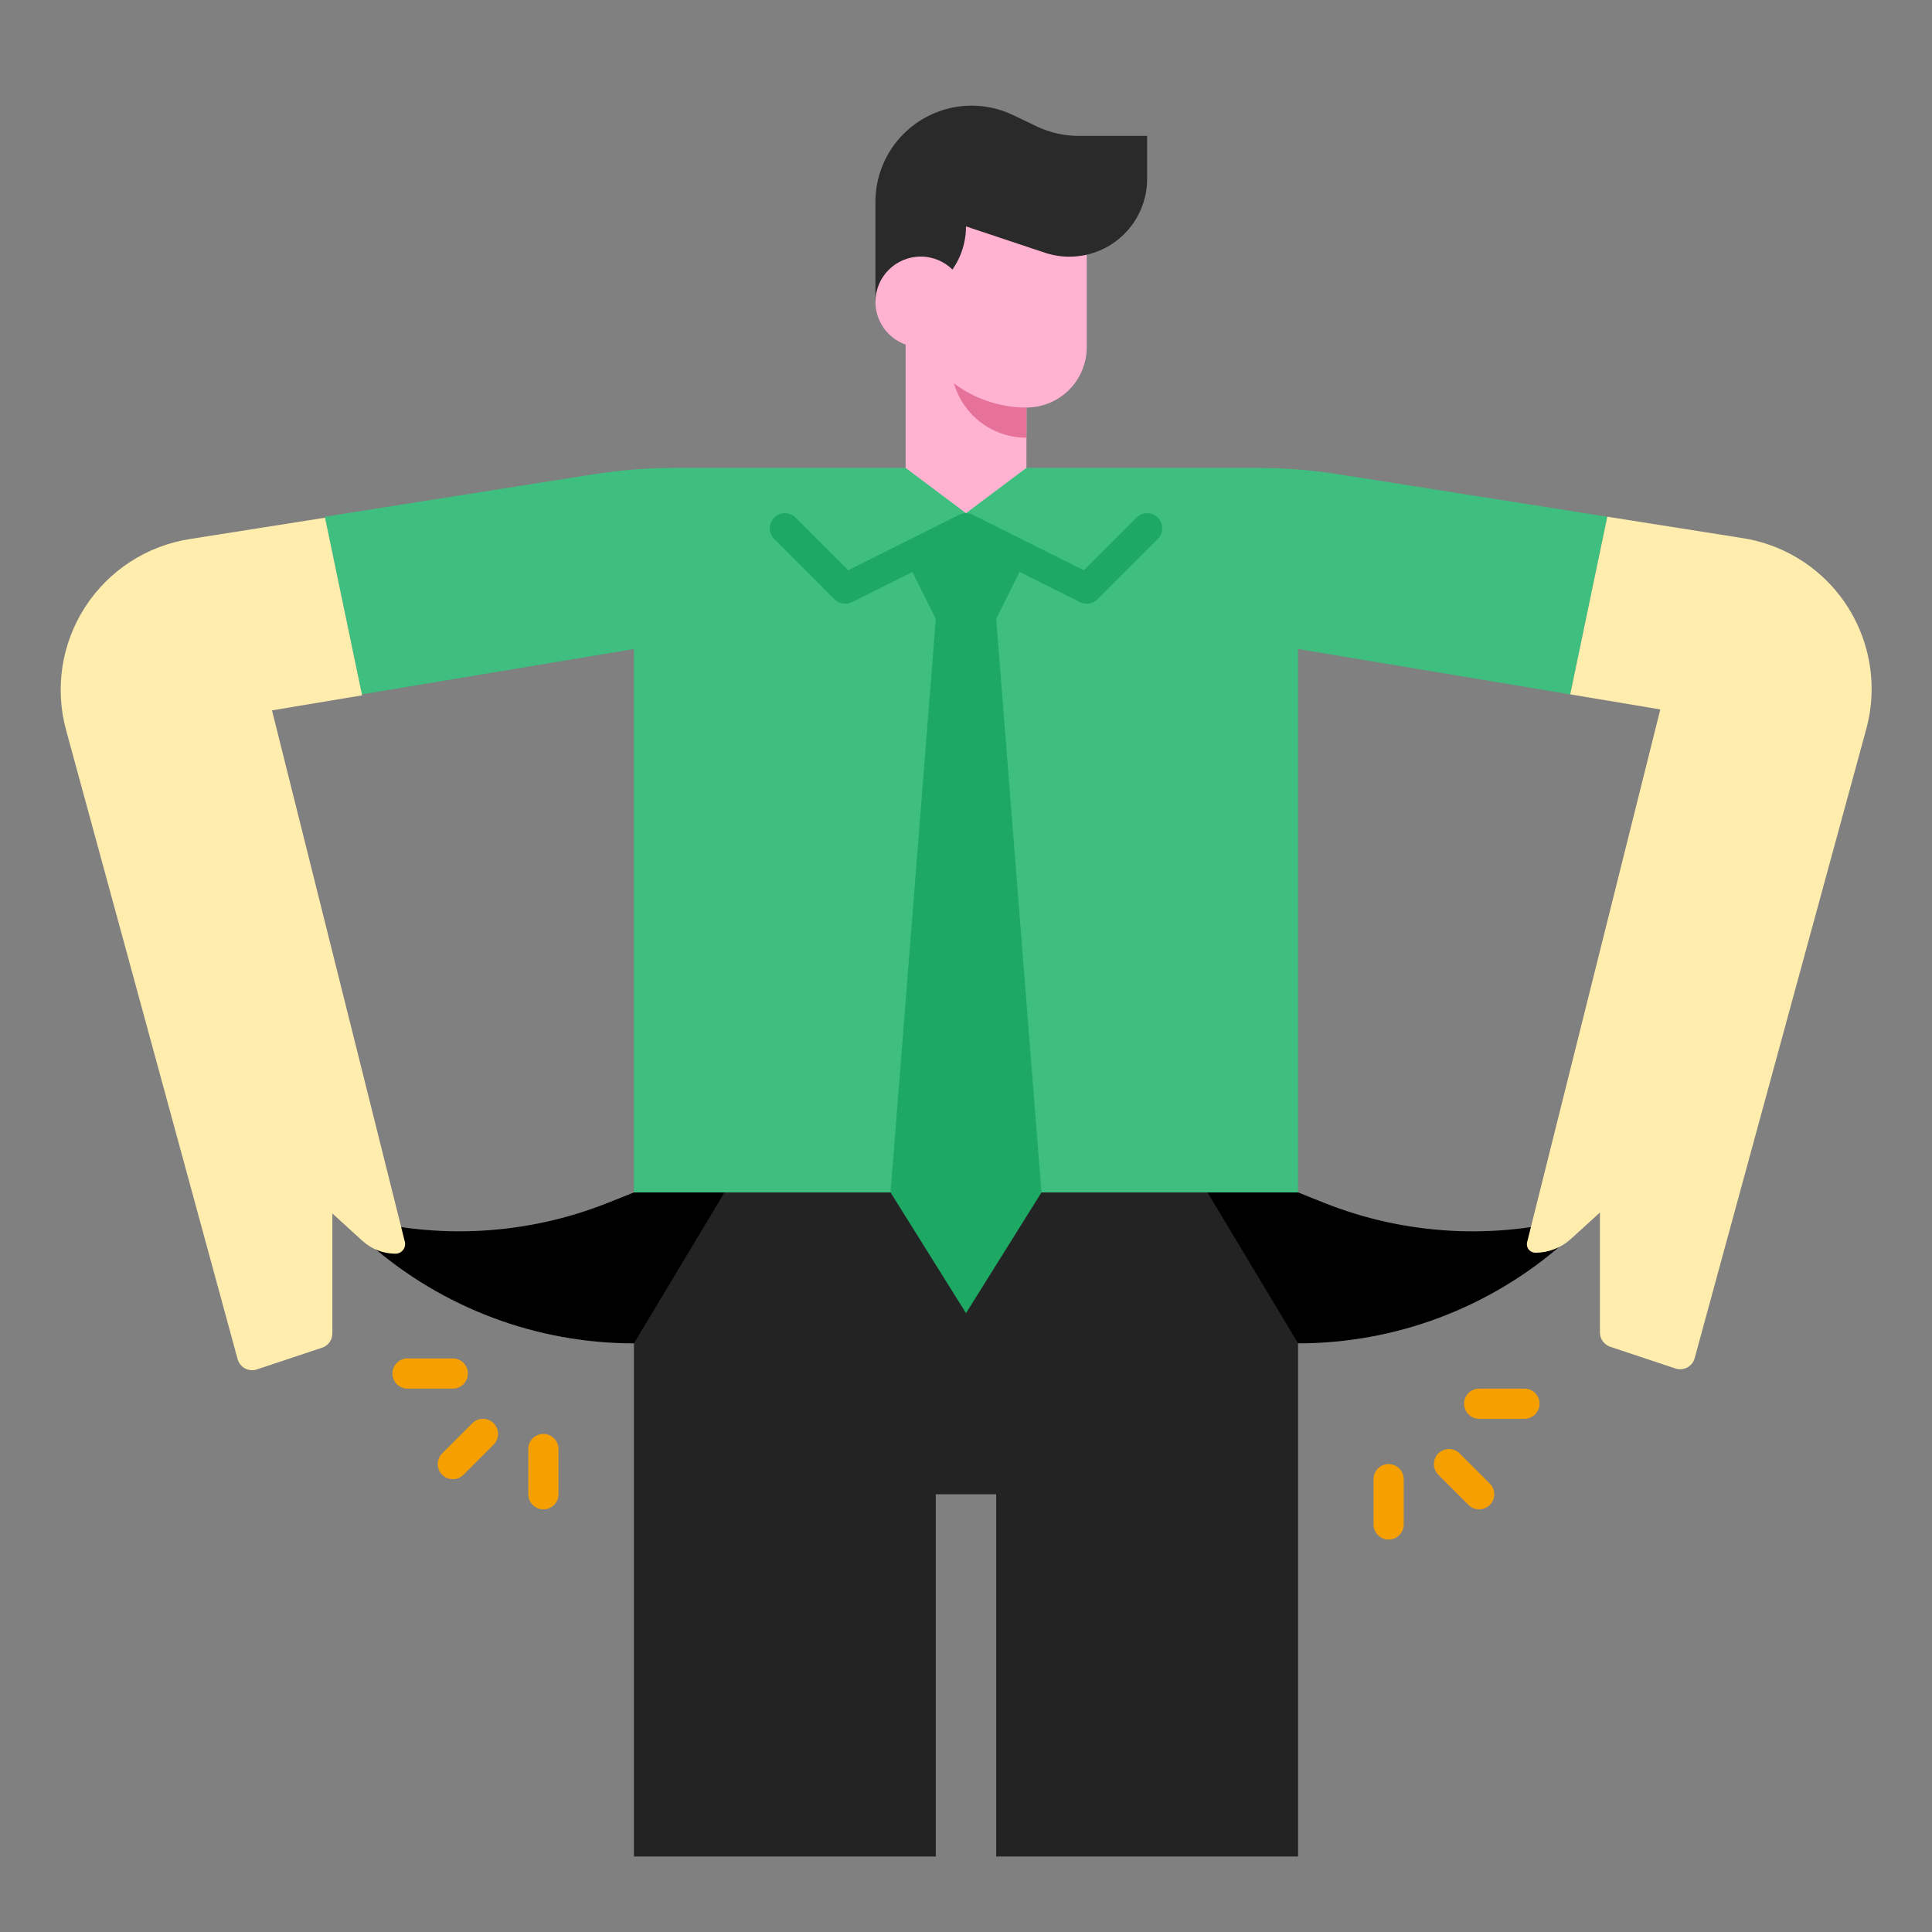 <svg width="73" height="73" viewBox="0 0 73 73" fill="none" xmlns="http://www.w3.org/2000/svg">
<rect x="0" y="0" width="73" height="73" fill="#808080" stroke="none"/>
<path d="M49.047 45.055V70.148H37.641V56.461H35.359V70.148H23.953V45.055H49.047Z" fill="#232323"/>
<path d="M23.953 45.055L22.99 45.44C19.915 46.67 16.521 46.86 13.328 45.981L12.547 45.768L13.958 47.002C16.725 49.423 20.277 50.758 23.953 50.758L27.376 45.055H23.953Z" fill="black"/>
<path d="M60.731 19.525L59.331 26.237L49.047 24.523V45.055H23.953V24.523L13.669 26.237L12.269 19.525L22.406 17.924C23.436 17.761 24.476 17.68 25.519 17.68H47.481C48.524 17.68 49.564 17.761 50.594 17.924L60.731 19.525Z" fill="#3EBF80"/>
<path d="M14.84 45.091L15.296 46.917C15.31 46.971 15.311 47.027 15.299 47.082C15.288 47.136 15.264 47.187 15.229 47.231C15.195 47.274 15.152 47.31 15.101 47.334C15.052 47.358 14.997 47.371 14.941 47.371C14.481 47.37 14.038 47.197 13.698 46.888L12.558 45.85V50.383C12.558 50.503 12.521 50.62 12.45 50.717C12.38 50.814 12.281 50.886 12.168 50.923L9.708 51.743C9.635 51.768 9.557 51.778 9.48 51.771C9.402 51.764 9.327 51.742 9.259 51.706C9.19 51.669 9.13 51.619 9.082 51.558C9.034 51.498 8.998 51.428 8.978 51.353L2.497 27.586C2.283 26.804 2.237 25.985 2.361 25.184C2.485 24.382 2.777 23.616 3.217 22.935C3.658 22.254 4.237 21.673 4.917 21.231C5.597 20.789 6.362 20.495 7.164 20.369L12.281 19.561L13.681 26.273L10.277 26.841L14.84 45.091Z" fill="#FFEDAE"/>
<path d="M38.783 17.68L38.792 11.977H34.219V17.68L36.5 19.391L38.783 17.68Z" fill="#FFB3D0"/>
<path d="M35.93 13.117H38.781V16.539C38.025 16.539 37.3 16.239 36.765 15.704C36.23 15.169 35.93 14.444 35.93 13.688V13.117Z" fill="#E67199"/>
<path d="M34.219 6.395H41.062V13.117C41.062 13.722 40.822 14.303 40.394 14.73C39.967 15.158 39.386 15.399 38.781 15.399C37.571 15.399 36.411 14.918 35.555 14.062C34.699 13.207 34.219 12.046 34.219 10.836V6.395Z" fill="#FFB3D0"/>
<path d="M43.344 5.133V6.761C43.344 7.149 43.267 7.532 43.118 7.889C42.97 8.247 42.752 8.571 42.477 8.844C42.203 9.117 41.877 9.333 41.519 9.48C41.16 9.627 40.776 9.701 40.389 9.699C40.08 9.697 39.772 9.646 39.478 9.548L36.5 8.555C36.5 9.311 36.2 10.036 35.665 10.571C35.13 11.106 34.405 11.406 33.648 11.406H33.078V7.627C33.078 6.663 33.461 5.738 34.143 5.057C34.824 4.375 35.749 3.992 36.713 3.992C37.256 3.992 37.792 4.114 38.281 4.349L39.178 4.778C39.667 5.012 40.203 5.134 40.746 5.134L43.344 5.133Z" fill="#2A2A2A"/>
<path d="M34.789 13.117C35.734 13.117 36.5 12.351 36.5 11.406C36.5 10.461 35.734 9.695 34.789 9.695C33.844 9.695 33.078 10.461 33.078 11.406C33.078 12.351 33.844 13.117 34.789 13.117Z" fill="#FFB3D0"/>
<path d="M38.771 21.102L37.641 23.383L39.352 45.055L36.5 49.617L33.648 45.055L35.359 23.383L34.219 21.102L36.5 19.961L38.771 21.102Z" fill="#1DA864"/>
<path d="M41.062 22.813C40.974 22.813 40.887 22.792 40.808 22.752L36.5 20.599L32.193 22.752C32.086 22.806 31.964 22.825 31.846 22.805C31.728 22.786 31.619 22.73 31.534 22.646L29.253 20.364C29.146 20.257 29.086 20.112 29.086 19.961C29.086 19.81 29.146 19.665 29.253 19.558C29.36 19.451 29.505 19.391 29.656 19.391C29.808 19.391 29.953 19.451 30.06 19.558L32.05 21.548L36.245 19.451C36.324 19.411 36.411 19.391 36.5 19.391C36.589 19.391 36.676 19.411 36.755 19.451L40.95 21.548L42.94 19.558C43.047 19.451 43.193 19.391 43.344 19.391C43.419 19.391 43.493 19.405 43.562 19.434C43.631 19.463 43.694 19.505 43.747 19.558C43.8 19.611 43.842 19.674 43.871 19.743C43.899 19.812 43.914 19.886 43.914 19.961C43.914 20.036 43.899 20.11 43.871 20.179C43.842 20.249 43.8 20.311 43.747 20.364L41.466 22.646C41.413 22.699 41.35 22.741 41.281 22.769C41.212 22.798 41.137 22.813 41.062 22.813Z" fill="#1DA864"/>
<path d="M59.672 45.982C56.479 46.861 53.086 46.67 50.01 45.441L49.047 45.055H45.625L49.047 50.758C52.723 50.758 56.275 49.423 59.042 47.002L60.453 45.768L59.672 45.982Z" fill="black"/>
<path d="M17.109 55.891C16.997 55.891 16.886 55.857 16.792 55.795C16.699 55.732 16.625 55.643 16.582 55.539C16.539 55.434 16.528 55.32 16.55 55.209C16.572 55.099 16.626 54.997 16.706 54.917L17.847 53.776C17.954 53.669 18.099 53.609 18.25 53.609C18.401 53.609 18.546 53.669 18.653 53.776C18.76 53.883 18.82 54.029 18.82 54.18C18.82 54.331 18.76 54.476 18.653 54.583L17.513 55.724C17.46 55.777 17.397 55.819 17.328 55.847C17.259 55.876 17.184 55.891 17.109 55.891Z" fill="#F5A000"/>
<path d="M20.531 57.031C20.38 57.031 20.235 56.971 20.128 56.864C20.021 56.757 19.961 56.612 19.961 56.461V54.75C19.961 54.599 20.021 54.454 20.128 54.347C20.235 54.24 20.38 54.18 20.531 54.18C20.683 54.18 20.828 54.24 20.934 54.347C21.041 54.454 21.102 54.599 21.102 54.75V56.461C21.102 56.612 21.041 56.757 20.934 56.864C20.828 56.971 20.683 57.031 20.531 57.031Z" fill="#F5A000"/>
<path d="M17.109 52.469H15.398C15.247 52.469 15.102 52.409 14.995 52.302C14.888 52.195 14.828 52.05 14.828 51.898C14.828 51.747 14.888 51.602 14.995 51.495C15.102 51.388 15.247 51.328 15.398 51.328H17.109C17.261 51.328 17.406 51.388 17.513 51.495C17.62 51.602 17.68 51.747 17.68 51.898C17.68 52.05 17.62 52.195 17.513 52.302C17.406 52.409 17.261 52.469 17.109 52.469Z" fill="#F5A000"/>
<path d="M55.891 57.031C55.816 57.031 55.742 57.017 55.672 56.988C55.603 56.959 55.54 56.917 55.487 56.864L54.347 55.724C54.24 55.617 54.18 55.472 54.18 55.32C54.18 55.169 54.24 55.024 54.347 54.917C54.454 54.81 54.599 54.75 54.75 54.75C54.901 54.75 55.046 54.81 55.153 54.917L56.294 56.058C56.374 56.138 56.428 56.239 56.45 56.35C56.472 56.46 56.461 56.575 56.418 56.679C56.374 56.784 56.301 56.873 56.208 56.935C56.114 56.998 56.003 57.031 55.891 57.031Z" fill="#F5A000"/>
<path d="M52.469 58.172C52.318 58.172 52.172 58.112 52.066 58.005C51.959 57.898 51.898 57.753 51.898 57.602V55.891C51.898 55.739 51.959 55.594 52.066 55.487C52.172 55.38 52.318 55.32 52.469 55.32C52.62 55.32 52.765 55.38 52.872 55.487C52.979 55.594 53.039 55.739 53.039 55.891V57.602C53.039 57.753 52.979 57.898 52.872 58.005C52.765 58.112 52.62 58.172 52.469 58.172Z" fill="#F5A000"/>
<path d="M57.602 53.609H55.891C55.739 53.609 55.594 53.549 55.487 53.442C55.38 53.335 55.32 53.19 55.32 53.039C55.32 52.888 55.38 52.743 55.487 52.636C55.594 52.529 55.739 52.469 55.891 52.469H57.602C57.753 52.469 57.898 52.529 58.005 52.636C58.112 52.743 58.172 52.888 58.172 53.039C58.172 53.19 58.112 53.335 58.005 53.442C57.898 53.549 57.753 53.609 57.602 53.609Z" fill="#F5A000"/>
<path d="M70.719 26.032C70.719 26.545 70.65 27.055 70.515 27.55L64.033 51.316C64.013 51.391 63.978 51.461 63.929 51.522C63.881 51.583 63.821 51.633 63.753 51.67C63.684 51.706 63.609 51.728 63.532 51.735C63.455 51.741 63.377 51.732 63.303 51.707L60.844 50.887C60.73 50.85 60.631 50.778 60.561 50.68C60.491 50.583 60.453 50.467 60.453 50.347V45.814L59.354 46.815C58.988 47.148 58.511 47.334 58.015 47.335C57.966 47.335 57.918 47.324 57.874 47.302C57.83 47.281 57.791 47.25 57.761 47.211C57.73 47.173 57.709 47.128 57.699 47.08C57.689 47.032 57.69 46.982 57.702 46.934L58.172 45.054L62.734 26.805L59.331 26.237L60.731 19.524L65.848 20.333C67.206 20.547 68.443 21.238 69.336 22.283C70.228 23.328 70.719 24.657 70.719 26.032Z" fill="#FFEDAE"/>
</svg>
